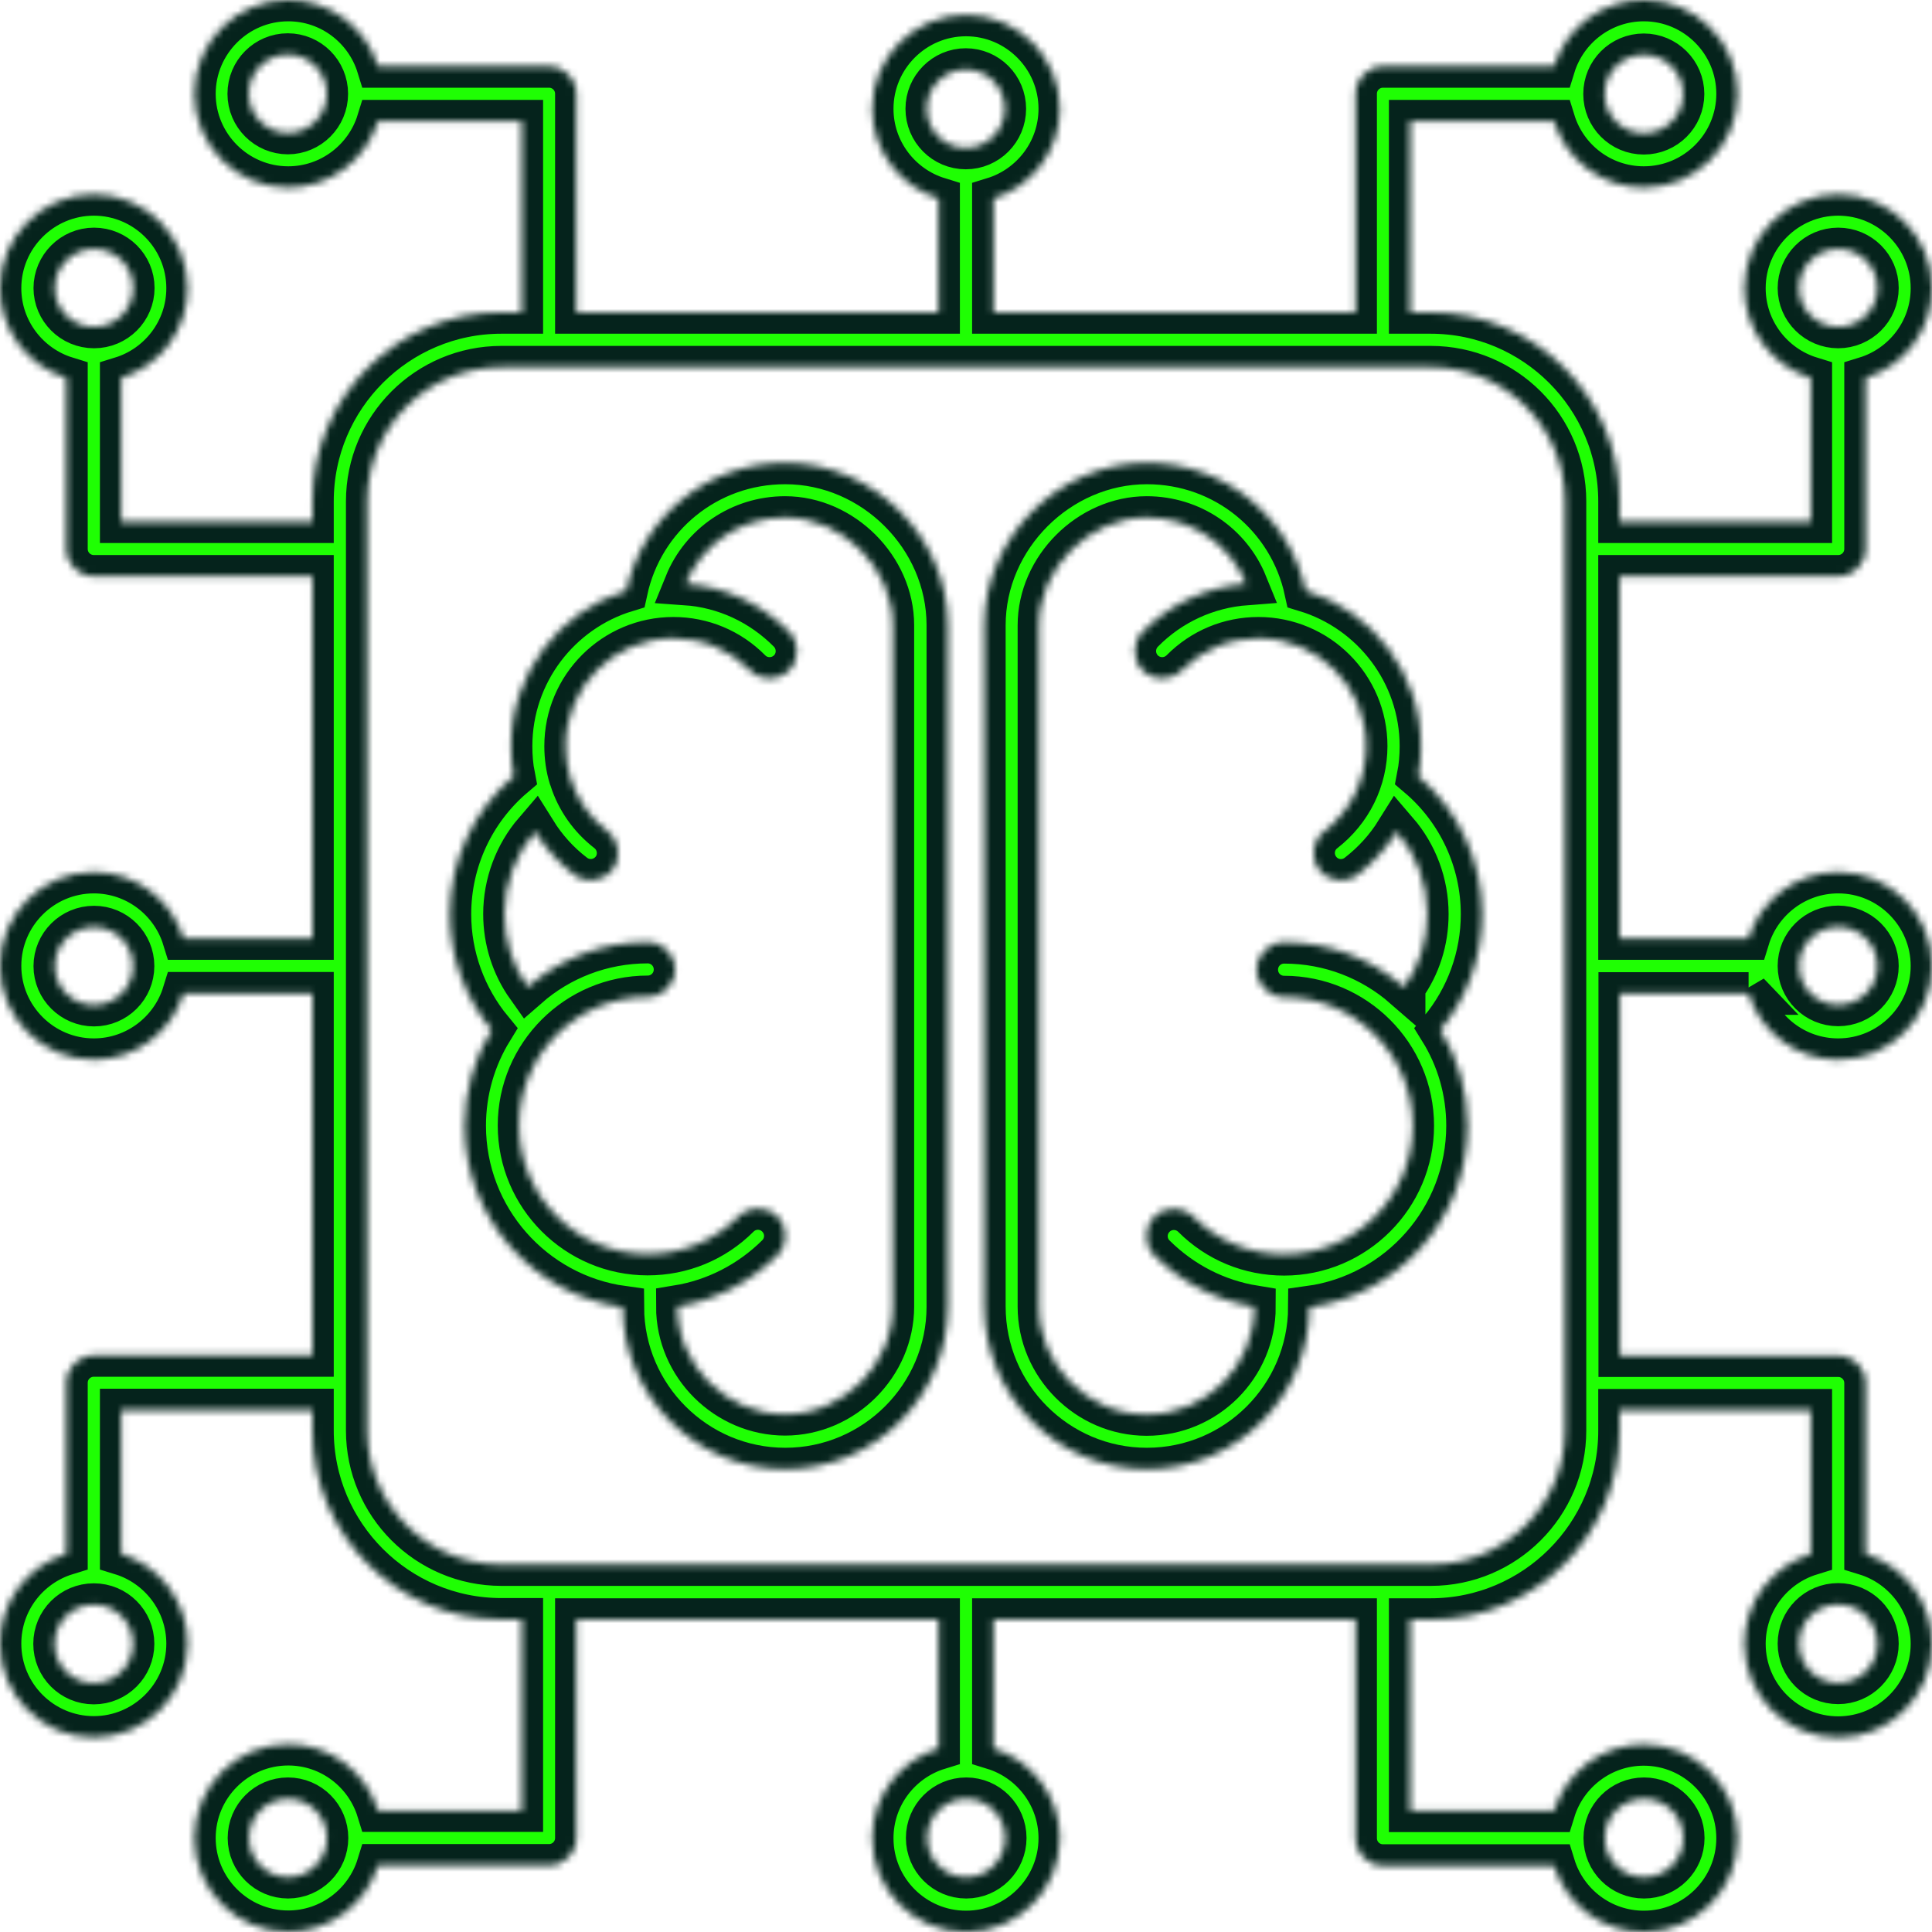 <svg width="272" height="272" viewBox="0 0 272 272" fill="none" xmlns="http://www.w3.org/2000/svg">
<mask id="path-1-inside-1_1_26" fill="white">
<path d="M246.148 139.843C247.81 145.245 252.826 149.192 258.792 149.192C266.093 149.192 272 143.256 272 135.985C272 128.714 266.064 122.778 258.792 122.778C252.856 122.778 247.81 126.726 246.148 132.127H228.012V81.14H258.792C260.929 81.14 262.65 79.419 262.65 77.282V53.213C268.052 51.551 272 46.535 272 40.57C272 33.299 266.064 27.363 258.792 27.363C251.52 27.363 245.584 33.299 245.584 40.57C245.584 46.506 249.531 51.551 254.933 53.213V73.453H228.012V70.575C228.012 55.914 216.08 43.983 201.418 43.983H198.539V17.065H218.781C220.443 22.466 225.46 26.413 231.426 26.413C238.727 26.413 244.634 20.478 244.634 13.207C244.634 5.936 238.727 0 231.426 0C225.489 0 220.443 3.947 218.781 9.349H194.71C192.573 9.349 190.851 11.07 190.851 13.207V43.983H139.859V27.957C145.261 26.295 149.208 21.25 149.208 15.314C149.208 8.043 143.272 2.107 136 2.107C128.728 2.107 122.792 8.043 122.792 15.314C122.792 21.25 126.739 26.295 132.141 27.957V43.983H81.149V13.207C81.149 11.07 79.427 9.349 77.29 9.349H53.219C51.556 3.947 46.54 0 40.574 0C33.303 0 27.366 5.936 27.366 13.207C27.366 20.478 33.303 26.413 40.574 26.413C46.511 26.413 51.556 22.466 53.219 17.065H73.461V43.983H70.582C55.92 43.983 43.988 55.914 43.988 70.575V73.453H17.067V53.213C22.469 51.551 26.416 46.535 26.416 40.57C26.416 33.299 20.48 27.363 13.208 27.363C5.936 27.363 0 33.299 0 40.57C0 46.506 3.948 51.551 9.35 53.213V77.282C9.35 79.419 11.071 81.14 13.208 81.14H43.988V132.127H25.852C24.19 126.726 19.145 122.778 13.208 122.778C5.936 122.778 0 128.714 0 135.985C0 143.256 5.936 149.192 13.208 149.192C19.145 149.192 24.19 145.245 25.852 139.843H43.988V190.83H13.208C11.071 190.83 9.35 192.552 9.35 194.688V218.757C3.948 220.419 0 225.435 0 231.4C0 238.701 5.936 244.607 13.208 244.607C20.48 244.607 26.416 238.671 26.416 231.4C26.416 225.465 22.469 220.419 17.067 218.757V198.517H43.988V201.396C43.988 216.057 55.92 227.987 70.582 227.987H73.461V254.905H53.219C51.556 249.504 46.54 245.557 40.574 245.557C33.303 245.557 27.366 251.492 27.366 258.764C27.366 266.035 33.303 271.97 40.574 271.97C46.511 271.97 51.556 268.023 53.219 262.622H77.29C79.427 262.622 81.149 260.9 81.149 258.764V228.017H132.141V246.15C126.739 247.812 122.792 252.828 122.792 258.793C122.792 266.094 128.728 272 136 272C143.272 272 149.208 266.064 149.208 258.793C149.208 252.858 145.261 247.812 139.859 246.15V228.017H190.851V258.793C190.851 260.93 192.573 262.651 194.71 262.651H218.781C220.443 268.053 225.46 272 231.426 272C238.727 272 244.634 266.064 244.634 258.793C244.634 251.522 238.698 245.586 231.426 245.586C225.489 245.586 220.443 249.534 218.781 254.935H198.539V228.017H201.418C216.08 228.017 228.012 216.086 228.012 201.425V198.547H254.933V218.787C249.531 220.449 245.584 225.465 245.584 231.43C245.584 238.731 251.52 244.637 258.792 244.637C266.064 244.637 272 238.701 272 231.43C272 225.494 268.052 220.449 262.65 218.787V194.718C262.65 192.581 260.929 190.86 258.792 190.86H228.042V139.873H246.177L246.148 139.843ZM258.792 130.495C261.819 130.495 264.313 132.958 264.313 135.985C264.313 139.012 261.849 141.476 258.792 141.476C255.735 141.476 253.271 139.012 253.271 135.985C253.271 132.958 255.735 130.495 258.792 130.495ZM253.271 40.57C253.271 37.543 255.735 35.05 258.792 35.05C261.849 35.05 264.313 37.513 264.313 40.54C264.313 43.568 261.849 46.031 258.792 46.031C255.764 46.031 253.271 43.568 253.271 40.54V40.57ZM231.426 7.716C234.453 7.716 236.946 10.18 236.946 13.236C236.946 16.293 234.483 18.757 231.426 18.757C228.368 18.757 225.905 16.293 225.905 13.236C225.905 10.18 228.368 7.716 231.426 7.716ZM130.479 15.314C130.479 12.287 132.943 9.794 135.97 9.794C138.998 9.794 141.461 12.257 141.461 15.314C141.461 18.371 138.998 20.834 135.97 20.834C132.943 20.834 130.479 18.371 130.479 15.314ZM40.545 18.727C37.517 18.727 35.024 16.264 35.024 13.207C35.024 10.15 37.488 7.687 40.515 7.687C43.543 7.687 46.006 10.15 46.006 13.207C46.006 16.264 43.543 18.727 40.515 18.727H40.545ZM7.717 40.57C7.717 37.543 10.181 35.05 13.238 35.05C16.295 35.05 18.759 37.513 18.759 40.54C18.759 43.568 16.295 46.031 13.238 46.031C10.181 46.031 7.717 43.568 7.717 40.54V40.57ZM13.238 141.505C10.21 141.505 7.717 139.042 7.717 136.015C7.717 132.988 10.181 130.524 13.238 130.524C16.295 130.524 18.729 132.988 18.729 136.015C18.729 139.042 16.265 141.505 13.238 141.505ZM18.729 231.43C18.729 234.457 16.265 236.95 13.208 236.95C10.151 236.95 7.687 234.487 7.687 231.43C7.687 228.373 10.151 225.91 13.208 225.91C16.265 225.91 18.729 228.373 18.729 231.43ZM40.574 264.284C37.547 264.284 35.054 261.82 35.054 258.764C35.054 255.707 37.517 253.243 40.545 253.243C43.572 253.243 46.036 255.707 46.036 258.764C46.036 261.82 43.572 264.284 40.545 264.284H40.574ZM141.521 258.764C141.521 261.791 139.057 264.284 136.03 264.284C133.002 264.284 130.539 261.82 130.539 258.764C130.539 255.707 133.002 253.243 136.03 253.243C139.057 253.243 141.521 255.707 141.521 258.764ZM231.455 253.243C234.483 253.243 236.976 255.707 236.976 258.764C236.976 261.82 234.512 264.284 231.455 264.284C228.398 264.284 225.935 261.82 225.935 258.764C225.935 255.707 228.398 253.243 231.455 253.243ZM264.313 231.4C264.313 234.428 261.849 236.92 258.792 236.92C255.735 236.92 253.271 234.457 253.271 231.4C253.271 228.343 255.735 225.88 258.792 225.88C261.849 225.88 264.313 228.343 264.313 231.4ZM220.325 201.396C220.325 211.813 211.866 220.271 201.447 220.271H70.582C60.164 220.271 51.705 211.813 51.705 201.396V70.575C51.705 60.158 60.164 51.699 70.582 51.699H201.447C211.866 51.699 220.325 60.158 220.325 70.575V201.425V201.396ZM110.533 65.173C99.581 65.173 90.439 72.741 88.183 83.158C78.804 86.007 71.948 94.733 71.948 105.061C71.948 106.485 72.066 107.91 72.334 109.275C66.664 114.083 63.34 121.176 63.34 128.714C63.34 134.679 65.447 140.437 69.217 145.007C66.813 148.925 65.418 153.555 65.418 158.481C65.418 171.51 75.124 182.313 87.679 184.034C87.738 196.618 97.978 206.827 110.563 206.827C123.148 206.827 133.447 196.558 133.447 183.945V88.025C133.447 75.62 122.97 65.173 110.563 65.173H110.533ZM125.701 183.945C125.701 192.166 118.755 199.111 110.533 199.111C102.312 199.111 95.366 192.314 95.366 183.945C100.65 183.084 105.547 180.591 109.435 176.733C110.949 175.22 110.949 172.786 109.435 171.272C107.921 169.759 105.488 169.759 103.974 171.272C100.56 174.685 96.019 176.555 91.181 176.555C81.208 176.555 73.076 168.423 73.076 158.451C73.076 148.48 81.208 140.348 91.181 140.348C93.318 140.348 95.04 138.627 95.04 136.49C95.04 134.353 93.318 132.632 91.181 132.632C84.74 132.632 78.804 135.006 74.293 138.953C72.185 135.985 71.028 132.424 71.028 128.684C71.028 124.381 72.601 120.256 75.331 117.08C76.756 119.365 78.596 121.443 80.822 123.135C82.514 124.44 84.918 124.114 86.224 122.452C87.53 120.79 87.204 118.356 85.542 117.051C83.078 115.151 81.297 112.599 80.377 109.75C80.377 109.661 80.318 109.601 80.288 109.512C79.843 108.088 79.635 106.574 79.635 105.031C79.635 96.662 86.432 89.865 94.802 89.865C98.898 89.865 102.727 91.468 105.606 94.376C107.09 95.89 109.554 95.89 111.068 94.406C112.581 92.922 112.581 90.459 111.097 88.945C107.15 84.969 102.045 82.594 96.524 82.208C98.78 76.659 104.211 72.86 110.533 72.86C118.607 72.86 125.701 79.953 125.701 88.025V183.945ZM199.667 109.275C199.934 107.91 200.052 106.485 200.052 105.061C200.052 94.762 193.196 86.007 183.817 83.158C181.561 72.741 172.419 65.173 161.467 65.173C149.06 65.173 138.582 75.65 138.582 88.025V183.945C138.582 196.558 148.852 206.827 161.467 206.827C174.081 206.827 184.292 196.618 184.351 184.034C196.906 182.313 206.612 171.51 206.612 158.481C206.612 153.555 205.217 148.925 202.783 145.007C206.553 140.467 208.66 134.679 208.66 128.714C208.66 121.176 205.336 114.083 199.667 109.275ZM197.678 138.983C193.137 135.035 187.23 132.661 180.789 132.661C178.652 132.661 176.931 134.383 176.931 136.519C176.931 138.656 178.652 140.378 180.789 140.378C190.762 140.378 198.895 148.509 198.895 158.481C198.895 168.453 190.762 176.585 180.789 176.585C175.951 176.585 171.41 174.715 167.997 171.302C166.483 169.789 164.049 169.789 162.535 171.302C161.021 172.816 161.021 175.249 162.535 176.763C166.423 180.621 171.291 183.114 176.604 183.975C176.604 192.344 169.807 199.14 161.437 199.14C153.067 199.14 146.27 192.196 146.27 183.975V88.025C146.27 79.953 153.364 72.86 161.437 72.86C167.759 72.86 173.191 76.659 175.447 82.208C169.926 82.624 164.791 84.969 160.873 88.945C159.389 90.459 159.389 92.892 160.903 94.406C162.416 95.89 164.85 95.89 166.364 94.376C169.243 91.468 173.072 89.865 177.168 89.865C185.538 89.865 192.335 96.662 192.335 105.031C192.335 109.779 190.169 114.142 186.429 117.051C184.737 118.356 184.44 120.76 185.746 122.452C187.052 124.144 189.456 124.44 191.148 123.135C193.374 121.413 195.214 119.365 196.639 117.08C199.399 120.285 200.943 124.381 200.943 128.684C200.943 132.453 199.815 135.985 197.678 138.953V138.983Z"/>
</mask>
<path d="M246.148 139.843C247.81 145.245 252.826 149.192 258.792 149.192C266.093 149.192 272 143.256 272 135.985C272 128.714 266.064 122.778 258.792 122.778C252.856 122.778 247.81 126.726 246.148 132.127H228.012V81.14H258.792C260.929 81.14 262.65 79.419 262.65 77.282V53.213C268.052 51.551 272 46.535 272 40.57C272 33.299 266.064 27.363 258.792 27.363C251.52 27.363 245.584 33.299 245.584 40.57C245.584 46.506 249.531 51.551 254.933 53.213V73.453H228.012V70.575C228.012 55.914 216.08 43.983 201.418 43.983H198.539V17.065H218.781C220.443 22.466 225.46 26.413 231.426 26.413C238.727 26.413 244.634 20.478 244.634 13.207C244.634 5.936 238.727 0 231.426 0C225.489 0 220.443 3.947 218.781 9.349H194.71C192.573 9.349 190.851 11.07 190.851 13.207V43.983H139.859V27.957C145.261 26.295 149.208 21.25 149.208 15.314C149.208 8.043 143.272 2.107 136 2.107C128.728 2.107 122.792 8.043 122.792 15.314C122.792 21.25 126.739 26.295 132.141 27.957V43.983H81.149V13.207C81.149 11.07 79.427 9.349 77.29 9.349H53.219C51.556 3.947 46.54 0 40.574 0C33.303 0 27.366 5.936 27.366 13.207C27.366 20.478 33.303 26.413 40.574 26.413C46.511 26.413 51.556 22.466 53.219 17.065H73.461V43.983H70.582C55.92 43.983 43.988 55.914 43.988 70.575V73.453H17.067V53.213C22.469 51.551 26.416 46.535 26.416 40.57C26.416 33.299 20.48 27.363 13.208 27.363C5.936 27.363 0 33.299 0 40.57C0 46.506 3.948 51.551 9.35 53.213V77.282C9.35 79.419 11.071 81.14 13.208 81.14H43.988V132.127H25.852C24.19 126.726 19.145 122.778 13.208 122.778C5.936 122.778 0 128.714 0 135.985C0 143.256 5.936 149.192 13.208 149.192C19.145 149.192 24.19 145.245 25.852 139.843H43.988V190.83H13.208C11.071 190.83 9.35 192.552 9.35 194.688V218.757C3.948 220.419 0 225.435 0 231.4C0 238.701 5.936 244.607 13.208 244.607C20.48 244.607 26.416 238.671 26.416 231.4C26.416 225.465 22.469 220.419 17.067 218.757V198.517H43.988V201.396C43.988 216.057 55.92 227.987 70.582 227.987H73.461V254.905H53.219C51.556 249.504 46.54 245.557 40.574 245.557C33.303 245.557 27.366 251.492 27.366 258.764C27.366 266.035 33.303 271.97 40.574 271.97C46.511 271.97 51.556 268.023 53.219 262.622H77.29C79.427 262.622 81.149 260.9 81.149 258.764V228.017H132.141V246.15C126.739 247.812 122.792 252.828 122.792 258.793C122.792 266.094 128.728 272 136 272C143.272 272 149.208 266.064 149.208 258.793C149.208 252.858 145.261 247.812 139.859 246.15V228.017H190.851V258.793C190.851 260.93 192.573 262.651 194.71 262.651H218.781C220.443 268.053 225.46 272 231.426 272C238.727 272 244.634 266.064 244.634 258.793C244.634 251.522 238.698 245.586 231.426 245.586C225.489 245.586 220.443 249.534 218.781 254.935H198.539V228.017H201.418C216.08 228.017 228.012 216.086 228.012 201.425V198.547H254.933V218.787C249.531 220.449 245.584 225.465 245.584 231.43C245.584 238.731 251.52 244.637 258.792 244.637C266.064 244.637 272 238.701 272 231.43C272 225.494 268.052 220.449 262.65 218.787V194.718C262.65 192.581 260.929 190.86 258.792 190.86H228.042V139.873H246.177L246.148 139.843ZM258.792 130.495C261.819 130.495 264.313 132.958 264.313 135.985C264.313 139.012 261.849 141.476 258.792 141.476C255.735 141.476 253.271 139.012 253.271 135.985C253.271 132.958 255.735 130.495 258.792 130.495ZM253.271 40.57C253.271 37.543 255.735 35.05 258.792 35.05C261.849 35.05 264.313 37.513 264.313 40.54C264.313 43.568 261.849 46.031 258.792 46.031C255.764 46.031 253.271 43.568 253.271 40.54V40.57ZM231.426 7.716C234.453 7.716 236.946 10.18 236.946 13.236C236.946 16.293 234.483 18.757 231.426 18.757C228.368 18.757 225.905 16.293 225.905 13.236C225.905 10.18 228.368 7.716 231.426 7.716ZM130.479 15.314C130.479 12.287 132.943 9.794 135.97 9.794C138.998 9.794 141.461 12.257 141.461 15.314C141.461 18.371 138.998 20.834 135.97 20.834C132.943 20.834 130.479 18.371 130.479 15.314ZM40.545 18.727C37.517 18.727 35.024 16.264 35.024 13.207C35.024 10.15 37.488 7.687 40.515 7.687C43.543 7.687 46.006 10.15 46.006 13.207C46.006 16.264 43.543 18.727 40.515 18.727H40.545ZM7.717 40.57C7.717 37.543 10.181 35.05 13.238 35.05C16.295 35.05 18.759 37.513 18.759 40.54C18.759 43.568 16.295 46.031 13.238 46.031C10.181 46.031 7.717 43.568 7.717 40.54V40.57ZM13.238 141.505C10.21 141.505 7.717 139.042 7.717 136.015C7.717 132.988 10.181 130.524 13.238 130.524C16.295 130.524 18.729 132.988 18.729 136.015C18.729 139.042 16.265 141.505 13.238 141.505ZM18.729 231.43C18.729 234.457 16.265 236.95 13.208 236.95C10.151 236.95 7.687 234.487 7.687 231.43C7.687 228.373 10.151 225.91 13.208 225.91C16.265 225.91 18.729 228.373 18.729 231.43ZM40.574 264.284C37.547 264.284 35.054 261.82 35.054 258.764C35.054 255.707 37.517 253.243 40.545 253.243C43.572 253.243 46.036 255.707 46.036 258.764C46.036 261.82 43.572 264.284 40.545 264.284H40.574ZM141.521 258.764C141.521 261.791 139.057 264.284 136.03 264.284C133.002 264.284 130.539 261.82 130.539 258.764C130.539 255.707 133.002 253.243 136.03 253.243C139.057 253.243 141.521 255.707 141.521 258.764ZM231.455 253.243C234.483 253.243 236.976 255.707 236.976 258.764C236.976 261.82 234.512 264.284 231.455 264.284C228.398 264.284 225.935 261.82 225.935 258.764C225.935 255.707 228.398 253.243 231.455 253.243ZM264.313 231.4C264.313 234.428 261.849 236.92 258.792 236.92C255.735 236.92 253.271 234.457 253.271 231.4C253.271 228.343 255.735 225.88 258.792 225.88C261.849 225.88 264.313 228.343 264.313 231.4ZM220.325 201.396C220.325 211.813 211.866 220.271 201.447 220.271H70.582C60.164 220.271 51.705 211.813 51.705 201.396V70.575C51.705 60.158 60.164 51.699 70.582 51.699H201.447C211.866 51.699 220.325 60.158 220.325 70.575V201.425V201.396ZM110.533 65.173C99.581 65.173 90.439 72.741 88.183 83.158C78.804 86.007 71.948 94.733 71.948 105.061C71.948 106.485 72.066 107.91 72.334 109.275C66.664 114.083 63.34 121.176 63.34 128.714C63.34 134.679 65.447 140.437 69.217 145.007C66.813 148.925 65.418 153.555 65.418 158.481C65.418 171.51 75.124 182.313 87.679 184.034C87.738 196.618 97.978 206.827 110.563 206.827C123.148 206.827 133.447 196.558 133.447 183.945V88.025C133.447 75.62 122.97 65.173 110.563 65.173H110.533ZM125.701 183.945C125.701 192.166 118.755 199.111 110.533 199.111C102.312 199.111 95.366 192.314 95.366 183.945C100.65 183.084 105.547 180.591 109.435 176.733C110.949 175.22 110.949 172.786 109.435 171.272C107.921 169.759 105.488 169.759 103.974 171.272C100.56 174.685 96.019 176.555 91.181 176.555C81.208 176.555 73.076 168.423 73.076 158.451C73.076 148.48 81.208 140.348 91.181 140.348C93.318 140.348 95.04 138.627 95.04 136.49C95.04 134.353 93.318 132.632 91.181 132.632C84.74 132.632 78.804 135.006 74.293 138.953C72.185 135.985 71.028 132.424 71.028 128.684C71.028 124.381 72.601 120.256 75.331 117.08C76.756 119.365 78.596 121.443 80.822 123.135C82.514 124.44 84.918 124.114 86.224 122.452C87.53 120.79 87.204 118.356 85.542 117.051C83.078 115.151 81.297 112.599 80.377 109.75C80.377 109.661 80.318 109.601 80.288 109.512C79.843 108.088 79.635 106.574 79.635 105.031C79.635 96.662 86.432 89.865 94.802 89.865C98.898 89.865 102.727 91.468 105.606 94.376C107.09 95.89 109.554 95.89 111.068 94.406C112.581 92.922 112.581 90.459 111.097 88.945C107.15 84.969 102.045 82.594 96.524 82.208C98.78 76.659 104.211 72.86 110.533 72.86C118.607 72.86 125.701 79.953 125.701 88.025V183.945ZM199.667 109.275C199.934 107.91 200.052 106.485 200.052 105.061C200.052 94.762 193.196 86.007 183.817 83.158C181.561 72.741 172.419 65.173 161.467 65.173C149.06 65.173 138.582 75.65 138.582 88.025V183.945C138.582 196.558 148.852 206.827 161.467 206.827C174.081 206.827 184.292 196.618 184.351 184.034C196.906 182.313 206.612 171.51 206.612 158.481C206.612 153.555 205.217 148.925 202.783 145.007C206.553 140.467 208.66 134.679 208.66 128.714C208.66 121.176 205.336 114.083 199.667 109.275ZM197.678 138.983C193.137 135.035 187.23 132.661 180.789 132.661C178.652 132.661 176.931 134.383 176.931 136.519C176.931 138.656 178.652 140.378 180.789 140.378C190.762 140.378 198.895 148.509 198.895 158.481C198.895 168.453 190.762 176.585 180.789 176.585C175.951 176.585 171.41 174.715 167.997 171.302C166.483 169.789 164.049 169.789 162.535 171.302C161.021 172.816 161.021 175.249 162.535 176.763C166.423 180.621 171.291 183.114 176.604 183.975C176.604 192.344 169.807 199.14 161.437 199.14C153.067 199.14 146.27 192.196 146.27 183.975V88.025C146.27 79.953 153.364 72.86 161.437 72.86C167.759 72.86 173.191 76.659 175.447 82.208C169.926 82.624 164.791 84.969 160.873 88.945C159.389 90.459 159.389 92.892 160.903 94.406C162.416 95.89 164.85 95.89 166.364 94.376C169.243 91.468 173.072 89.865 177.168 89.865C185.538 89.865 192.335 96.662 192.335 105.031C192.335 109.779 190.169 114.142 186.429 117.051C184.737 118.356 184.44 120.76 185.746 122.452C187.052 124.144 189.456 124.44 191.148 123.135C193.374 121.413 195.214 119.365 196.639 117.08C199.399 120.285 200.943 124.381 200.943 128.684C200.943 132.453 199.815 135.985 197.678 138.953V138.983Z" fill="#1FFF03" stroke="#05231C" stroke-width="6" mask="url(#path-1-inside-1_1_26)"/>
</svg>
